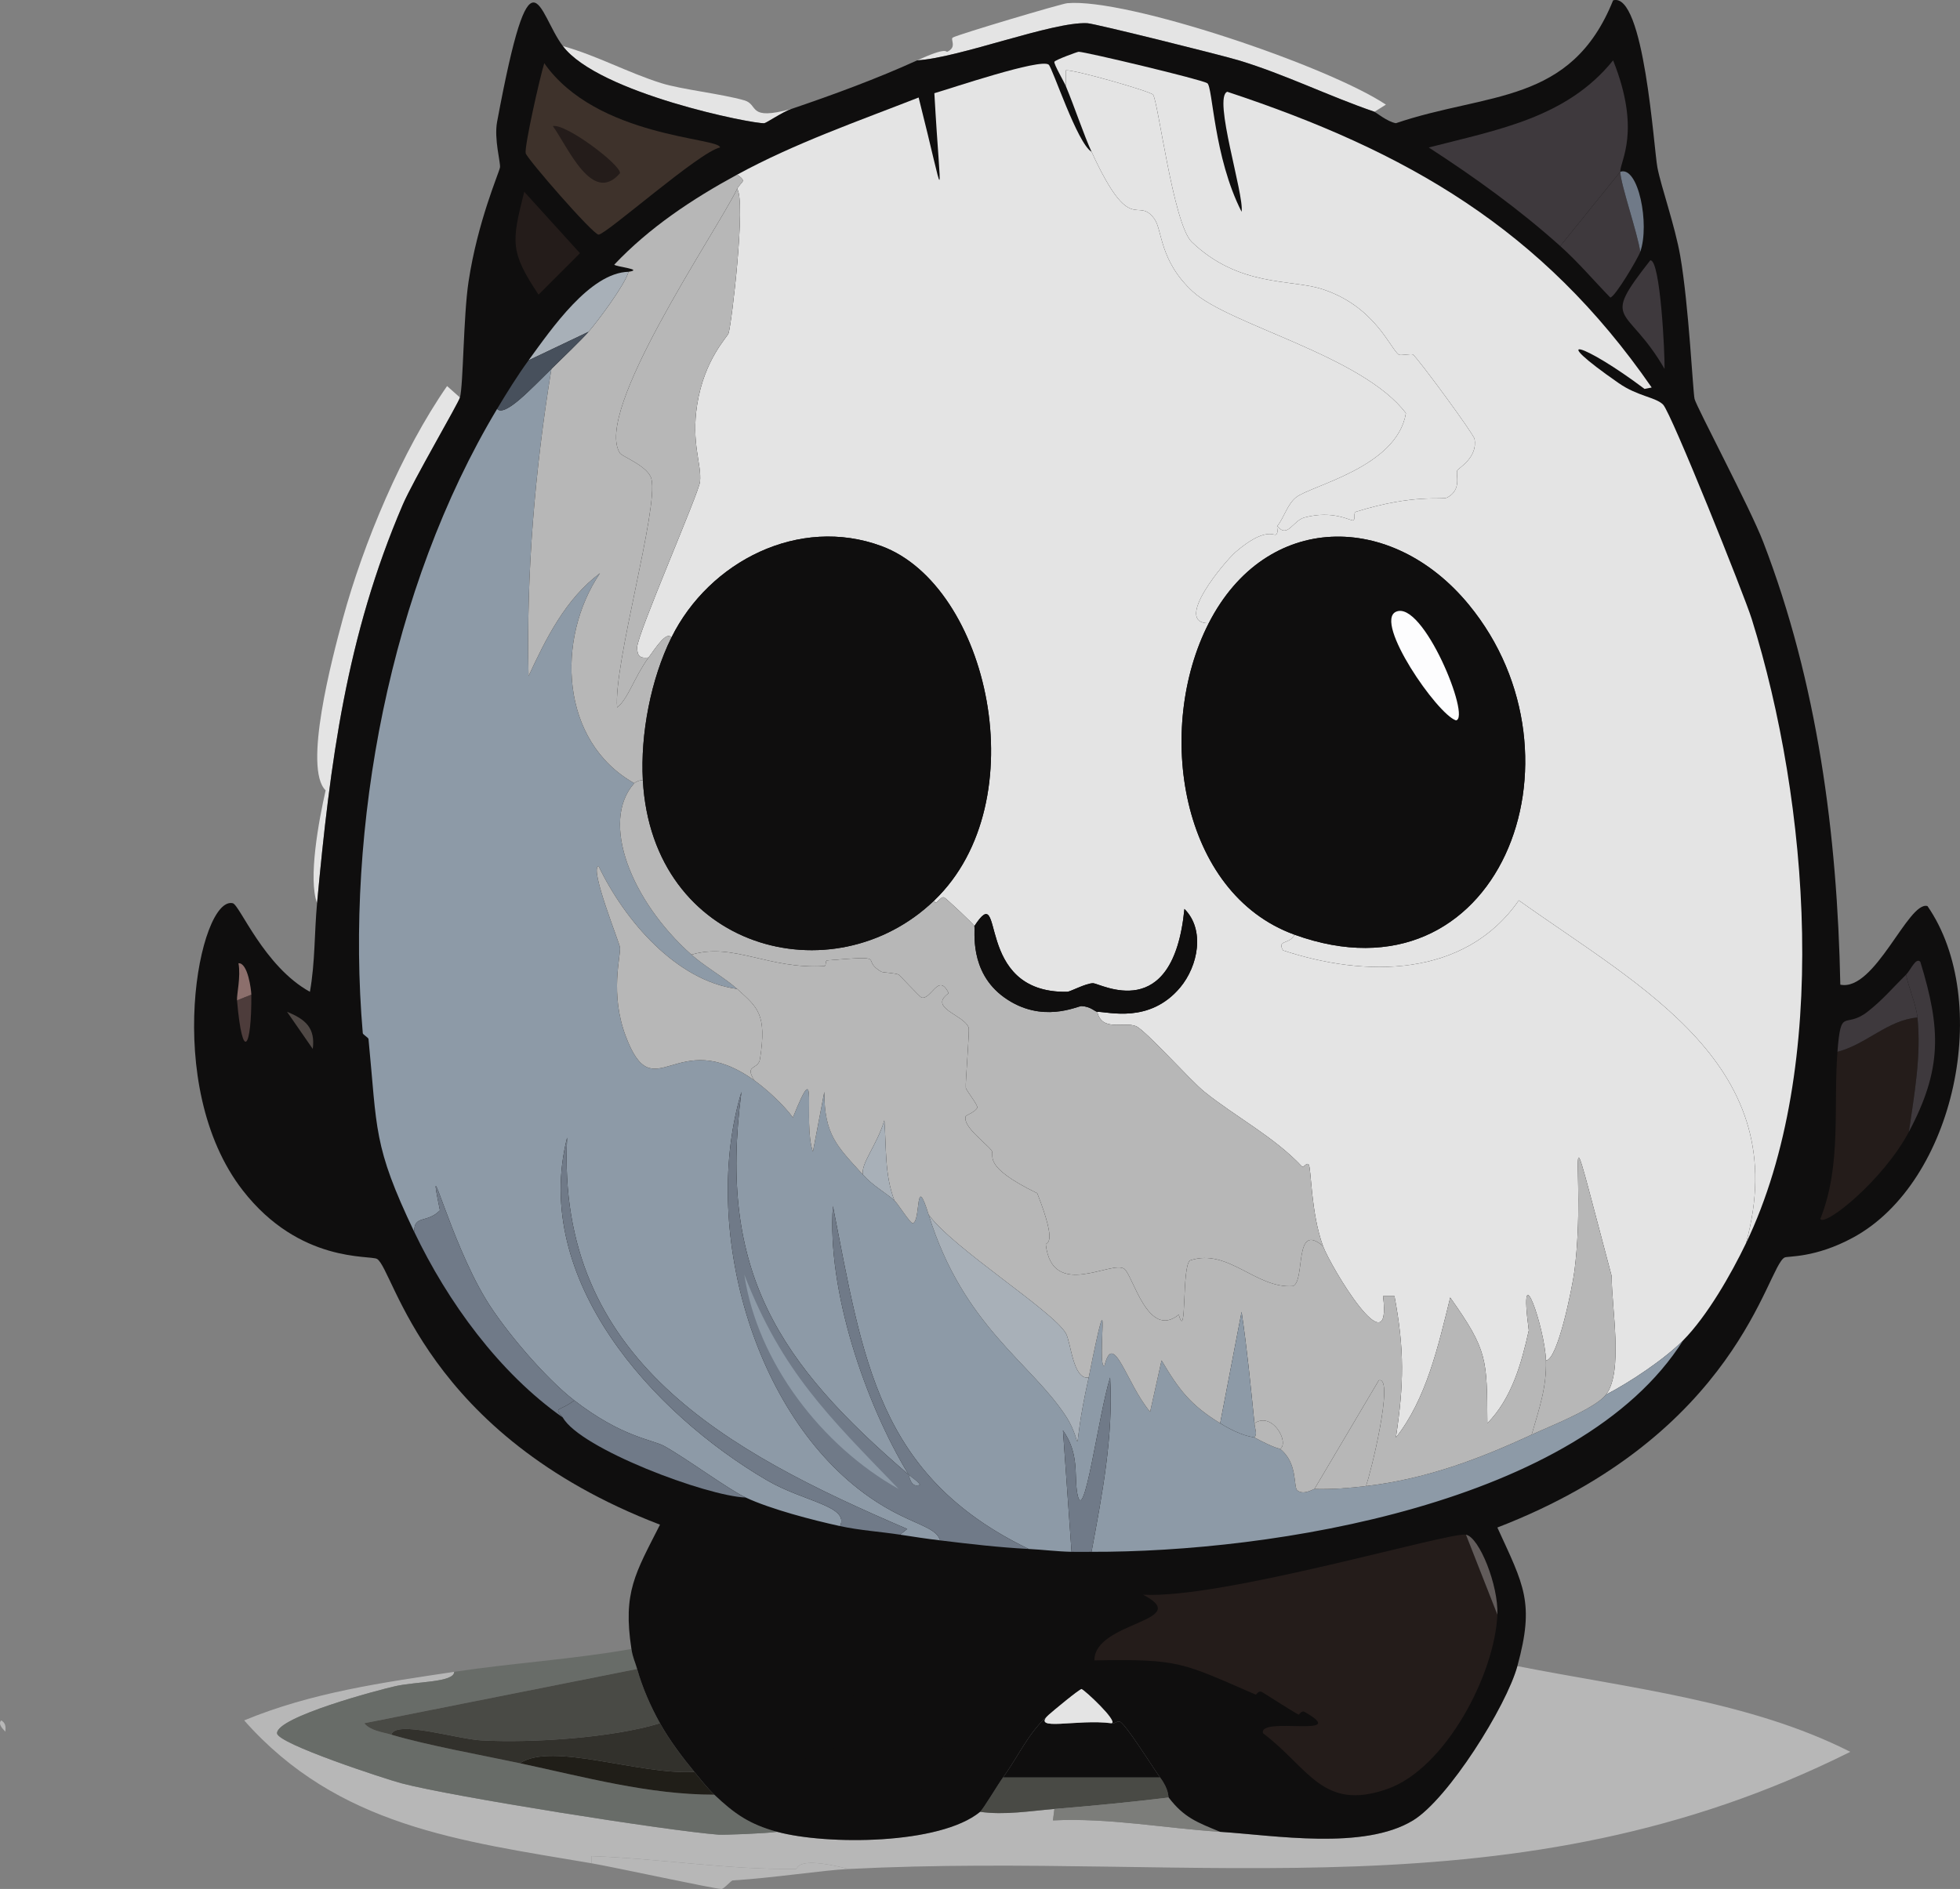 <?xml version="1.0" encoding="UTF-8"?>
<svg id="Layer_2" data-name="Layer 2" xmlns="http://www.w3.org/2000/svg" viewBox="0 0 342.91 330.56">
  <rect x="0" y="0" width="342.91" height="330.56" fill="#808080" stroke="none"/>
  <defs>
    <style>
      .cls-1 {
        fill: #a8b0b8;
      }

      .cls-1, .cls-2, .cls-3, .cls-4, .cls-5, .cls-6, .cls-7, .cls-8, .cls-9, .cls-10, .cls-11, .cls-12, .cls-13, .cls-14, .cls-15, .cls-16, .cls-17, .cls-18, .cls-19, .cls-20 {
        stroke-width: 0px;
      }

      .cls-2 {
        fill: #b7b7b7;
      }

      .cls-3 {
        fill: #625c5b;
      }

      .cls-4 {
        fill: #494a45;
      }

      .cls-5 {
        fill: #707a88;
      }

      .cls-6 {
        fill: #201e18;
      }

      .cls-7 {
        fill: #241c1a;
      }

      .cls-8 {
        fill: #686c68;
      }

      .cls-9 {
        fill: #32312c;
      }

      .cls-10 {
        fill: #8d9aa7;
      }

      .cls-11 {
        fill: #3e322b;
      }

      .cls-12 {
        fill: #fdfdfe;
      }

      .cls-13 {
        fill: #7c7d7a;
      }

      .cls-14 {
        fill: #4f4845;
      }

      .cls-15 {
        fill: #8c6f6c;
      }

      .cls-16 {
        fill: #e4e4e4;
      }

      .cls-17 {
        fill: #3e393d;
      }

      .cls-18 {
        fill: #0f0e0e;
      }

      .cls-19 {
        fill: #4d3c3b;
      }

      .cls-20 {
        fill: #47505c;
      }
    </style>
  </defs>
  <g id="Layer_1-2" data-name="Layer 1">
    <g>
      <path class="cls-16" d="M240.47,19.56c-7.98-2.73-15.65-6.55-23.75-9-3-.91-25.14-6.43-26.5-6.5-6.08-.3-22.35,6.06-29.75,6.5,5.37-2.46,5-1.39,5.25-1.5,1.82-.84.44-2.2,1-2.5,1.13-.6,18.96-5.91,20-6,10.38-.94,45.5,10.92,55.75,17.75l-2,1.25Z"/>
      <path class="cls-16" d="M80.47,69.56c-.28,1.02-8.2,14.56-10,18.75-9.89,23.01-12.71,45.12-15,69.75-1.58-4.29.29-14.41,1.5-19.75-3.95-3.87,1.1-22.99,3-30,3.61-13.29,10.37-29.41,18.25-40.75l2.25,2Z"/>
      <path class="cls-16" d="M138.47,19.06c-1.52.51-4.4,2.47-4.75,2.5-1.92.17-29.01-5.22-35.25-13.5,5.91,1.64,11.43,4.68,17.25,6.5,3.51,1.1,10.54,1.86,14.5,3,2.62.76.42,3.62,8.25,1.5Z"/>
      <path class="cls-2" d="M.97,303.06c-.03-.1-1.52-1.28-.75-2,1.11.66.62,1.8.75,2Z"/>
      <g>
        <path class="cls-2" d="M148.47,327.06c-9.45-2.39-8.75,0-9.25,0-11.83.15-24.01-1.84-35.75-2.25v1.25c-23.01-3.91-44.37-6.46-60.75-25,11.79-4.89,24.22-6.62,36.75-8.5-.05,1.87-6.42,1.66-10.25,2.5-2.93.64-20.82,5.4-20.75,8.25.04,1.83,19.03,8.03,21.75,8.75,8.72,2.32,46.58,8.32,55.5,9,.93.07,8.42-.22,10.25-.5,8.58,2.32,28.47,2.3,35.5-3.5,4.33.61,8.7-.15,13-.5l-.25,2c9.83-.48,19.5,1.37,29.25,2,9.5.61,25.13,3.26,33.75-2,6.15-3.75,16.31-19.94,18.25-27,19.5,3.84,40.69,6.1,58.25,15-58.48,29.23-113.56,17.38-175.25,20.5Z"/>
        <path class="cls-8" d="M110.47,288.56c.24,1.57.65,2.26,1,3.5l-47.75,9.5c1.15,1.34,3.18,1.54,4.75,2,6.49,1.91,15.59,3.53,22.5,5,11.21,2.39,22.49,5.5,34,5.5,3.55,3.37,6.18,5.19,11,6.5-1.83.28-9.32.57-10.25.5-8.92-.68-46.78-6.68-55.5-9-2.72-.72-21.71-6.92-21.75-8.75-.07-2.85,17.82-7.61,20.75-8.25,3.83-.84,10.2-.63,10.25-2.5,10.28-1.55,20.75-2.18,31-4Z"/>
        <path class="cls-2" d="M148.47,327.06c-4.62.23-12.97,1.55-20.25,2-.37.02-1.52,1.49-2,1.5-1.16.01-18.72-3.81-22.75-4.5v-1.25c11.74.41,23.92,2.4,35.75,2.25.5,0-.2-2.39,9.25,0Z"/>
        <path class="cls-4" d="M115.47,301.56c-8.44,2.57-22.37,3.48-31.25,3-4.32-.23-15.01-3.63-15.75-1-1.57-.46-3.6-.66-4.75-2l47.75-9.5c.92,3.28,2.35,6.53,4,9.5Z"/>
        <path class="cls-18" d="M183.47,300.06c-3.16,3.04,4.92.7,11,1.5.73.1.97-.48,1.5-.25,1.02.44,5.92,8.29,7,9.75h-27.5c2.86-3.95,4.38-7.75,8-11Z"/>
        <path class="cls-9" d="M121.47,310.06c-9.53.61-24.88-5.3-30.5-1.5-6.91-1.47-16.01-3.09-22.5-5,.74-2.63,11.43.77,15.75,1,8.88.48,22.81-.43,31.25-3,1.6,2.89,3.89,5.94,6,8.5Z"/>
        <path class="cls-4" d="M202.97,311.06c1.58,2.12,1.38,3.35,1.5,3.5-6.66.81-13.31,1.45-20,2-4.3.35-8.67,1.11-13,.5.54-.45,3.16-4.85,4-6h27.5Z"/>
        <path class="cls-6" d="M121.47,310.06c1.07,1.3,2.29,2.85,3.5,4-11.51,0-22.79-3.11-34-5.5,5.62-3.8,20.97,2.11,30.5,1.5Z"/>
        <path class="cls-13" d="M204.47,314.56c2.69,3.54,5.02,4.35,9,6-9.75-.63-19.42-2.48-29.25-2l.25-2c6.69-.55,13.34-1.19,20-2Z"/>
      </g>
      <path class="cls-16" d="M194.47,301.56c-6.08-.8-14.16,1.54-11-1.5.64-.58,5.39-4.53,5.75-4.5.43.04,6.55,5.74,5.25,6Z"/>
      <g>
        <path class="cls-18" d="M265.47,291.56c-1.94,7.06-12.1,23.25-18.25,27-8.62,5.26-24.25,2.61-33.75,2-3.98-1.65-6.31-2.46-9-6-.12-.15.08-1.38-1.5-3.5-1.08-1.46-5.98-9.31-7-9.75-.53-.23-.77.35-1.5.25,1.3-.26-4.82-5.96-5.25-6-.36-.03-5.11,3.92-5.75,4.5-3.62,3.25-5.14,7.05-8,11-.84,1.15-3.46,5.55-4,6-7.03,5.8-26.92,5.82-35.5,3.5-4.82-1.31-7.45-3.13-11-6.5-1.21-1.15-2.43-2.7-3.5-4-2.11-2.56-4.4-5.61-6-8.5-1.65-2.97-3.08-6.22-4-9.5-.35-1.24-.76-1.93-1-3.5-1.52-9.93.67-13.21,5-21.75-41.28-15.82-46.51-44.69-49.5-46.5-1.17-.71-13.54.81-23.5-12-14.26-18.34-7.57-51.59-1.75-50.25,1.22.28,5.46,11.07,13.5,15.5.92-5.13.77-10.33,1.25-15.5,2.29-24.63,5.11-46.74,15-69.75,1.8-4.19,9.72-17.73,10-18.75.59-2.14.6-14.32,1.5-20.25,1.6-10.59,5.31-18.98,5.5-20,.15-.81-1.07-4.94-.5-8,6-32.17,7.11-19.07,11.5-13.25,6.24,8.28,33.33,13.67,35.25,13.5.35-.03,3.23-1.99,4.75-2.5,7.28-2.47,15.01-5.31,22-8.5,7.4-.44,23.67-6.8,29.75-6.5,1.36.07,23.5,5.59,26.5,6.5,8.1,2.45,15.77,6.27,23.75,9,.2.07,2.3,1.77,3.75,2,16.04-5.45,30.64-3.19,38-21.5,5.43-1.57,7.12,25.99,7.75,29.25.64,3.35,3.07,10.17,4,15.5,1.5,8.66,2.21,23.74,2.5,25,.31,1.35,9.71,19.05,12,25,9.5,24.65,12.98,51.24,13.5,77.5,6.06,1.28,11.9-14.73,15.25-13.75,11.43,16.54,4.89,48.29-13,58-6.7,3.64-11.44,3.21-12,3.5-3.15,1.62-8.08,30.97-50.25,47.25,4.64,10.14,6.56,13.12,3.5,24.25Z"/>
        <g>
          <g>
            <path class="cls-7" d="M335.47,178.06c.68,6.75-.55,13.36-1.5,20-4.52,8.51-14.71,16.67-15.5,15.25,3.75-9.36,2.26-19.53,3-29.25,5.03-1.29,8.82-5.58,14-6Z"/>
            <path class="cls-17" d="M335.47,178.06c-5.18.42-8.97,4.71-14,6,.61-8.04,1.25-3.9,5.25-7,2.59-2.01,4.49-4.27,6.75-6.5.46,2.28,1.78,5.28,2,7.5Z"/>
            <path class="cls-17" d="M333.97,198.06c.95-6.64,2.18-13.25,1.5-20-.22-2.22-1.54-5.22-2-7.5.81-.79,1.71-3.1,2.5-2.25,3.63,11.81,3.82,18.78-2,29.75Z"/>
          </g>
          <g>
            <path class="cls-17" d="M286.97,44.06c-.42,1.2-4.47,8.01-5.25,8-2.95-3.03-5.59-6.17-8.75-9l10.5-13c.07,2.21,3.03,10.73,3.5,14Z"/>
            <path class="cls-17" d="M288.72,45.56c1.78-.25,2.57,16.57,2.5,19-6.57-11.41-11.37-7.7-2.5-19Z"/>
            <g>
              <path class="cls-17" d="M283.47,30.06l-10.5,13c-7.2-6.45-14.89-11.99-23-17.25,11.95-3.1,24.11-5.14,32.25-15.25,4.98,12.45,1.19,17.66,1.25,19.5Z"/>
              <path class="cls-5" d="M286.97,44.06c-.47-3.27-3.43-11.79-3.5-14,3.17-1.1,5.19,9.21,3.5,14Z"/>
            </g>
          </g>
          <g>
            <path class="cls-18" d="M199.97,279.06c9.07,4.68-8.53,4.67-8.5,11.5-17.22.31-30.69,6.26-47.75,6.5,10.18,4.39,21.57,3.5,32,.5,2.78.29,1.27,2.83-2.5,4-1.26.39-24.68,4.51-26,4.5-5.43-.04-17.35-4.72-17.25-2.25,15.51,10.17,41.67-.76,43,1-8.31,13.34-36.7,12.63-47,2.5-9.62-9.47-14.85-25.59-7.5-38,2.11-2.13,10.53,1.75,13.25,2.25,18.02,3.29,36.24,5.62,54.5,7,4.13.31,10.49-1.18,13.75.5Z"/>
            <path class="cls-7" d="M256.47,268.56l5.5,14c-.43,10.35-9.01,26.9-19.25,30.5-11.37,3.99-13.73-3.72-21.75-9.75-.85-3.07,15.64,1.01,7.25-3.75-.5-.28-.95.53-1,.5-1.46-.76-6.15-3.84-6.5-4-.54-.24-.95.52-1,.5-12.97-5.6-13.21-6.27-28.25-6-.03-6.83,17.57-6.82,8.5-11.5,13.84.8,53.67-11.04,56.5-10.5Z"/>
            <path class="cls-3" d="M261.97,282.56l-5.5-14c2.35.45,5.71,8.9,5.5,14Z"/>
          </g>
          <g>
            <path class="cls-19" d="M43.97,174.06c.08,9.24-1.53,12.2-2.5,1l2.5-1Z"/>
            <path class="cls-15" d="M43.97,174.06l-2.5,1c-.09-1,.69-4.09.25-6.5,1.65-.12,2.24,4.7,2.25,5.5Z"/>
            <path class="cls-14" d="M50.22,177.06c3.26,1.32,4.97,2.85,4.5,6.5l-4.5-6.5Z"/>
          </g>
          <g>
            <path class="cls-7" d="M91.72,33.56l9.75,10.75-7.25,7.25c-5.02-7.53-4.72-9.22-2.5-18Z"/>
            <g>
              <path class="cls-11" d="M95.22,11.06c9.16,13.07,30.79,13,30.75,14.75-3.58.73-19.94,15.25-21.25,15.25-.96,0-12.55-13.31-12.75-14.25-.24-1.16,2.42-13.03,3.25-15.75Z"/>
              <path class="cls-7" d="M96.72,22.06c2.32-.46,11.96,6.84,11.75,8.25-4.84,5.62-9.04-4.47-11.75-8.25Z"/>
            </g>
          </g>
          <g>
            <path class="cls-16" d="M190.97,26.56c6.98,15.2,7.93,7.54,11,11.75,1.41,1.94.85,7.35,6.75,12.75,6.36,5.82,29.65,11.18,37.25,21.25-1.58,9.53-16.68,12.64-19.25,14.75-1.53,1.25-2.05,3.49-3.25,5-.15.19.27,1.21-.25,1.5-.35.2-1.92-1.35-7,3-1.92,1.65-11.09,12.53-4.75,12.5-9.43,18.43-5.04,47.24,15,54.5-.82,1.78-3.11.85-2,2.75,14.25,4.72,31.78,4.9,41.25-8.75,21.52,15.34,48.27,29,39.75,60-2.61,5.43-6.78,12.72-11,17-3.22,3.27-9.32,7.34-13.5,9.5,3.09-4,.98-15.18,1-20.75-9.32-34.96-4.23-19.01-6.5-1-.38,3.02-2.97,15.79-5,15.75-.17-5.59-4.9-19.43-3-5.25-1.28,5.78-2.99,11.91-7.25,16.25-.08-11.26.09-12.69-6.5-22-2.08,8.45-4.18,17.76-9.5,24.5,1.41-9.4,1.51-15.36-.25-24.75h-2c1.65,12.93-9.16-5.14-10.5-8.75-2.14-5.81-2.05-13.68-2.5-14.25-.41-.52-.85.68-1.25.25-4.83-5.13-11.56-8.63-17-13-2.48-1.99-10.33-10.83-12-11.5-2.09-.83-5.94,1.04-6.75-2.5,1.96-.02,9.16,2.11,14.5-4.25,3.14-3.75,4.4-10.12.75-13.75-2,20.39-14.71,12.99-16,13-1.26,0-3.98,1.49-4.5,1.5-16.67.3-10.66-20.06-16.25-11.5-.1-.35-4.93-4.83-5.25-5-.71-.36-1.57,1.74-1.75.5,18.01-17.31,9.46-55.08-9.25-62-14.41-5.33-30.13,2.65-36.75,16-.84-1.13-2.59,1.55-4,3.5-1.5.16-1.97-.2-2-1.75-.04-2.22,10.8-27.01,11-29,.32-3.14-1.57-6.7-.5-13.5,1.25-7.92,5.3-11.84,5.5-12.5.58-1.93,3.05-23.15,1.5-25.25.69-1.39,1.84-1.2,0-2.5,10.14-5.52,21.03-9.3,31.75-13.5,4.89,19.35,3.88,19.35,2.75-.75,2.89-.83,18.56-6.15,20-5,.66.53,4.99,13.77,7.5,15.25Z"/>
            <path class="cls-10" d="M110.97,137.06c-6.04,6.74-.53,20.65,10,30,2.4,2.13,5.85,4.06,8,6-10.66-1.41-19.71-12.01-24.25-21.5-1.65.34,3.65,13.34,3.75,14.25.17,1.5-1.82,8,1,15.5,4.99,13.26,8.66-2.13,22.5,7.75,2.13,1.52,5.21,4.34,6.75,6.5,4.73-11.77,1.65.43,3.5,6l2-10.5c0,7.53,2.2,9.49,6.75,14.5,1.83,2.01,3.57,2.85,5.5,4.5.57.48,2.81,4.13,3.25,4,1.41-.41.36-9.21,2.75-1.5,6.05,19.51,17.87,25.86,24,35.25,3.53,5.41.6,8.52,4-6.75,4.3-21.46,1.26-1.88,2.75-2,1.56-6.54,3.85,3.11,8,8l2-9c3.08,5.21,5.08,7.81,10.25,11,3.92,2.42,5.71,2.35,6,2.5,3.97,2.11,4.31,1.85,4.5,2,3.13,2.48,2.28,6.65,3,7.25,1.09.9,2.82-.25,3-.25,3.06.08,5.97-.14,9-.5,10.41-1.23,19.56-4.62,29-9,3.07-1.42,11.11-4.56,13-7,4.18-2.16,10.28-6.23,13.5-9.5-18.09,28.7-72.09,37.11-103.5,37,1.86-10.04,3.84-20.24,3.25-30.5-2.03,6.37-4.61,26.66-5.75,20.25-.57-3.19.42-6.84-2.5-11l1.5,21.25c-2.48-.05-5-.37-7.5-.5-26.48-12.81-28.94-33.14-34.25-60-1.06,14.68,5.61,34.44,13.25,47-22.73-19.52-33.42-35.45-29.25-67-7.05,23.39,1.85,56.66,22.5,71,6.87,4.77,11.48,4.87,12.25,7.5-2.41-.29-4.61-.63-7-1l1.25-1c-31.43-13.49-61.47-29.62-59.5-68.5-6.3,24.88,14.98,48.31,35,60,6.42,3.75,14.42,4.47,12.75,8-4.81-1.05-12.14-2.96-16.5-5-3.01-1.41-10.24-6.76-14.25-9-2.04-1.14-7.36-1.52-15.75-8-5.02-3.87-12.22-12.31-15.5-17.75-6.36-10.54-10.52-27.83-8-15.5-2.26,2.31-4.56.74-4.5,3.75-7.24-15.16-6.45-17.85-8-33.75-.02-.22-.98-.78-1-1-3.12-36.11,4.74-77.97,23.5-109.25,1.38,1.47,6.05-3.64,9.5-7-2.89,17.75-4.41,35.73-4,53.75,3.04-6.57,6.51-13.55,12.5-18-7.77,11.51-6.98,29.45,6,36.75Z"/>
            <path class="cls-16" d="M305.47,217.56c8.52-31-18.23-44.66-39.75-60-9.47,13.65-27,13.47-41.25,8.75-1.11-1.9,1.18-.97,2-2.75,35.64,12.91,52.55-30.93,30.5-57.75-13.48-16.4-35.47-16.35-45.5,3.25-6.34.03,2.83-10.85,4.75-12.5,5.08-4.35,6.65-2.8,7-3,.52-.29.1-1.31.25-1.5,1.8,2.23,2.7-.95,4.75-1.5,5.05-1.34,8.08.62,8.5.5.5-.14,0-1.34.5-1.5,10.39-3.23,15.07-1.99,16-2.5,2.64-1.45,1.38-4.08,1.75-4.75.23-.43,3.6-2.25,3-5.5-.17-.91-9.9-14.12-10.75-14.75-.3-.22-2.19.22-2.5,0-1.51-1.08-4.22-8.54-13.5-11.5-5.4-1.72-14.51-.32-22.75-8.25-3.23-3.23-5.86-24.74-6.75-25.75-.54-.61-13.9-4.43-15.25-4.25v2.75c-.33-.79-2.14-3.87-2-4.25.12-.31,4.02-1.75,4.25-1.75,1.16,0,21.53,4.86,22.5,5.5.98.64,1.08,12.83,6,22.5.5-2.94-5.06-20.05-2.5-21,31.47,10.42,55.09,24.04,74.25,51.75l-1.25.25c-10.76-8.1-17.37-9.93-4.5-1,3.31,2.3,6.47,2.44,7.75,3.75,1.42,1.45,14.18,33.28,15.5,37.5,10.01,32.03,13.82,78.37-1,109.25Z"/>
            <path class="cls-2" d="M128.97,33.06c-3.97,8.02-25.25,39.06-20.5,46.25.4.6,4.94,2.27,5.5,4.5,1.28,5.11-6.67,32.46-6,40,1.95-1.55,2.93-5.19,5.5-8.75,1.41-1.95,3.16-4.63,4-3.5-3.6,7.27-5.45,16.92-5,25-.44-.1-1.27.25-1.5.5-12.98-7.3-13.77-25.24-6-36.75-5.99,4.45-9.46,11.43-12.5,18-.41-18.02,1.11-36,4-53.75,1.61-1.57,5.45-5.28,6.5-6.5,1.7-1.97,6.35-8.21,7-10.5,2.78-.42-2.24-.86-2.5-1.25,6.16-6.51,13.64-11.48,21.5-15.75,1.84,1.3.69,1.11,0,2.5Z"/>
            <path class="cls-16" d="M223.47,92.06c1.2-1.51,1.72-3.75,3.25-5,2.57-2.11,17.67-5.22,19.25-14.75-7.6-10.07-30.89-15.43-37.25-21.25-5.9-5.4-5.34-10.81-6.75-12.75-3.07-4.21-4.02,3.45-11-11.75-1.31-2.85-2.98-7.86-4.5-11.5v-2.75c1.35-.18,14.71,3.64,15.25,4.25.89,1.01,3.52,22.52,6.75,25.75,8.24,7.93,17.35,6.53,22.75,8.25,9.28,2.96,11.99,10.42,13.5,11.5.31.22,2.2-.22,2.5,0,.85.63,10.58,13.84,10.75,14.75.6,3.25-2.77,5.07-3,5.5-.37.67.89,3.3-1.75,4.75-.93.51-5.61-.73-16,2.5-.5.16,0,1.36-.5,1.5-.42.12-3.45-1.84-8.5-.5-2.05.55-2.95,3.73-4.75,1.5Z"/>
            <path class="cls-5" d="M100.47,245.06c-2.71,2.06-3.66,1.04-2,3-11.13-7.82-20.14-20.22-26-32.5-.06-3.01,2.24-1.44,4.5-3.75-2.52-12.33,1.64,4.96,8,15.5,3.28,5.44,10.48,13.88,15.5,17.75Z"/>
            <path class="cls-5" d="M157.47,268.56c-3.47-.53-7.04-.75-10.5-1.5,1.67-3.53-6.33-4.25-12.75-8-20.02-11.69-41.3-35.12-35-60-1.97,38.88,28.07,55.01,59.5,68.5l-1.25,1Z"/>
            <path class="cls-5" d="M130.47,262.06c-6.84-.24-28.92-8.53-32-14-1.66-1.96-.71-.94,2-3,8.39,6.48,13.71,6.86,15.75,8,4.01,2.24,11.24,7.59,14.25,9Z"/>
            <path class="cls-5" d="M190.97,271.56c-1.17,0-2.33.02-3.5,0l-1.5-21.25c2.92,4.16,1.93,7.81,2.5,11,1.14,6.41,3.72-13.88,5.75-20.25.59,10.26-1.39,20.46-3.25,30.5Z"/>
            <path class="cls-1" d="M102.97,58.06l-10.5,5c4.03-5.53,10.73-15.33,17.5-15.5-.65,2.29-5.3,8.53-7,10.5Z"/>
            <path class="cls-20" d="M102.97,58.06c-1.05,1.22-4.89,4.93-6.5,6.5-3.45,3.36-8.12,8.47-9.5,7,1.72-2.87,3.53-5.79,5.5-8.5l10.5-5Z"/>
            <path class="cls-2" d="M231.47,218.06c1.34,3.61,12.15,21.68,10.5,8.75h2c1.76,9.39,1.66,15.35.25,24.75,5.32-6.74,7.42-16.05,9.5-24.5,6.59,9.31,6.42,10.74,6.5,22,4.26-4.34,5.97-10.47,7.25-16.25-1.9-14.18,2.83-.34,3,5.25.14,4.72-1.2,8.51-2.5,13-9.44,4.38-18.59,7.77-29,9,.7-1.66,5.1-19.43,2.25-18.5l-11.25,19c-.18,0-1.91,1.15-3,.25-.72-.6.13-4.77-3-7.25,1.64-1.1-1.3-6.61-4.5-4.5-.65-6.5-1.29-13.03-2.25-19.5l-3.75,19.5c-5.17-3.19-7.17-5.79-10.25-11l-2,9c-4.15-4.89-6.44-14.54-8-8-1.49.12,1.55-19.46-2.75,2-2.77.45-3.08-6.18-4-7.75-2.32-3.96-19.79-14.9-24-20.75-2.39-7.71-1.34,1.09-2.75,1.5-.44.13-2.68-3.52-3.25-4-1.74-4.61-1.37-9.19-1.75-14-1.31,4.38-4.14,7.53-3.75,9.5-4.55-5.01-6.76-6.97-6.75-14.5l-2,10.5c-1.85-5.57,1.23-17.77-3.5-6-1.54-2.16-4.62-4.98-6.75-6.5-1.79-2.83.7-1.8,1-3.75,1.22-7.9-.41-9-4-12.25-2.15-1.94-5.6-3.87-8-6,7.33-2.18,13.47,2.59,23.25,2,.39-.02.11-.97.5-1,11.27-.9,5.53-.24,9.5,2,.23.13,2.56.22,3,.5.24.15,3.73,3.92,4,4,1.68.48,3-4.49,4.75-.75-3.64,2.59,2.61,3.72,3.5,6,.19.49-.58,9.57-.5,10.5.05.54,2.09,2.93,2,3.5-.1.63-1.95,1.38-2,1.5-.67,1.71,3.46,4.67,4.5,6,.69.88-1.99,2.64,8,7.5,3.72,9.5,1.44,8.47,1.5,9,1.18,9.79,11.61,2.58,13.75,4.25,1.52,1.19,4.14,12.4,9.5,8,1.46,5.01.49-8.61,2-9.5,6.69-2.2,11.47,4.98,18,4.5,2.22-.97.08-11.41,5.25-7Z"/>
            <path class="cls-2" d="M112.47,136.56c1.64,29.6,33.27,38.05,51,21,.18,1.24,1.04-.86,1.75-.5.32.17,5.15,4.65,5.25,5,.2.68-1.04,8.01,5.25,12.5,6.55,4.68,12.8,1.47,13.5,1.5,1.62.07,2.37,1,2.75,1,.81,3.54,4.66,1.67,6.75,2.5,1.67.67,9.52,9.51,12,11.5,5.44,4.37,12.17,7.87,17,13,.4.43.84-.77,1.25-.25.45.57.36,8.44,2.5,14.25-5.17-4.41-3.03,6.03-5.25,7-6.53.48-11.31-6.7-18-4.5-1.51.89-.54,14.51-2,9.5-5.36,4.4-7.98-6.81-9.5-8-2.14-1.67-12.57,5.54-13.75-4.25-.06-.53,2.22.5-1.5-9-9.99-4.86-7.31-6.62-8-7.5-1.04-1.33-5.17-4.29-4.5-6,.05-.12,1.9-.87,2-1.5.09-.57-1.95-2.96-2-3.5-.08-.93.69-10.01.5-10.5-.89-2.28-7.14-3.41-3.5-6-1.75-3.74-3.07,1.23-4.75.75-.27-.08-3.76-3.85-4-4-.44-.28-2.77-.37-3-.5-3.97-2.24,1.77-2.9-9.5-2-.39.03-.11.98-.5,1-9.78.59-15.92-4.18-23.25-2-10.53-9.35-16.04-23.26-10-30,.23-.25,1.06-.6,1.5-.5Z"/>
            <path class="cls-2" d="M113.47,115.06c-2.57,3.56-3.55,7.2-5.5,8.75-.67-7.54,7.28-34.89,6-40-.56-2.23-5.1-3.9-5.5-4.5-4.75-7.19,16.53-38.23,20.5-46.25,1.55,2.1-.92,23.32-1.5,25.25-.2.66-4.25,4.58-5.5,12.5-1.07,6.8.82,10.36.5,13.5-.2,1.99-11.04,26.78-11,29,.03,1.55.5,1.91,2,1.75Z"/>
            <path class="cls-2" d="M280.97,244.06c-1.89,2.44-9.93,5.58-13,7,1.3-4.49,2.64-8.28,2.5-13,2.03.04,4.62-12.73,5-15.75,2.27-18.01-2.82-33.96,6.5,1-.02,5.57,2.09,16.75-1,20.75Z"/>
            <path class="cls-18" d="M191.97,177.06c-.38,0-1.13-.93-2.75-1-.7-.03-6.95,3.18-13.5-1.5-6.29-4.49-5.05-11.82-5.25-12.5,5.59-8.56-.42,11.8,16.25,11.5.52,0,3.24-1.49,4.5-1.5,1.29,0,14,7.39,16-13,3.65,3.63,2.39,10-.75,13.75-5.34,6.36-12.54,4.23-14.5,4.25Z"/>
            <path class="cls-2" d="M128.97,173.06c3.59,3.25,5.22,4.35,4,12.25-.3,1.95-2.79.92-1,3.75-13.84-9.88-17.51,5.51-22.5-7.75-2.82-7.5-.83-14-1-15.5-.1-.91-5.4-13.91-3.75-14.25,4.54,9.49,13.59,20.09,24.25,21.5Z"/>
            <path class="cls-1" d="M190.47,241.06c-3.4,15.27-.47,12.16-4,6.75-6.13-9.39-17.95-15.74-24-35.25,4.21,5.85,21.68,16.79,24,20.75.92,1.57,1.23,8.2,4,7.75Z"/>
            <path class="cls-2" d="M238.97,260.06c-3.03.36-5.94.58-9,.5l11.25-19c2.85-.93-1.55,16.84-2.25,18.5Z"/>
            <path class="cls-10" d="M219.47,249.06c.13,1.31.53,1.77,0,2.5-.29-.15-2.08-.08-6-2.5l3.75-19.5c.96,6.47,1.6,13,2.25,19.5Z"/>
            <path class="cls-1" d="M156.47,210.06c-1.93-1.65-3.67-2.49-5.5-4.5-.39-1.97,2.44-5.12,3.75-9.5.38,4.81.01,9.39,1.75,14Z"/>
            <path class="cls-2" d="M223.97,253.56c-.19-.15-.53.11-4.5-2,.53-.73.13-1.19,0-2.5,3.2-2.11,6.14,3.4,4.5,4.5Z"/>
            <g>
              <path class="cls-5" d="M158.97,258.06c.09.14.39,2.5,2,1.75-.54-.73-1.33-1.18-2-1.75-7.64-12.56-14.31-32.32-13.25-47,5.31,26.86,7.77,47.19,34.25,60-5.31-.28-10.24-.86-15.5-1.5-.77-2.63-5.38-2.73-12.25-7.5-20.65-14.34-29.55-47.61-22.5-71-4.17,31.55,6.52,47.48,29.25,67Z"/>
              <path class="cls-10" d="M130.22,223.06c6.63,17.04,14.81,24.87,27,37.5-13.41-7.5-24.7-22.12-27-37.5Z"/>
              <path class="cls-10" d="M158.97,258.06c.67.57,1.46,1.02,2,1.75-1.61.75-1.91-1.61-2-1.75Z"/>
            </g>
            <g>
              <path class="cls-18" d="M163.47,157.56c-17.73,17.05-49.36,8.6-51-21-.45-8.08,1.4-17.73,5-25,6.62-13.35,22.34-21.33,36.75-16,18.71,6.92,27.26,44.69,9.25,62Z"/>
              <g>
                <path class="cls-18" d="M226.47,163.56c-20.04-7.26-24.43-36.07-15-54.5,10.03-19.6,32.02-19.65,45.5-3.25,22.05,26.82,5.14,70.66-30.5,57.75Z"/>
                <path class="cls-12" d="M244.22,107.06c4.72-2.18,13.21,18.68,10.5,19-3.29-1.08-14.39-17.2-10.5-19Z"/>
              </g>
            </g>
          </g>
        </g>
      </g>
    </g>
  </g>
</svg>